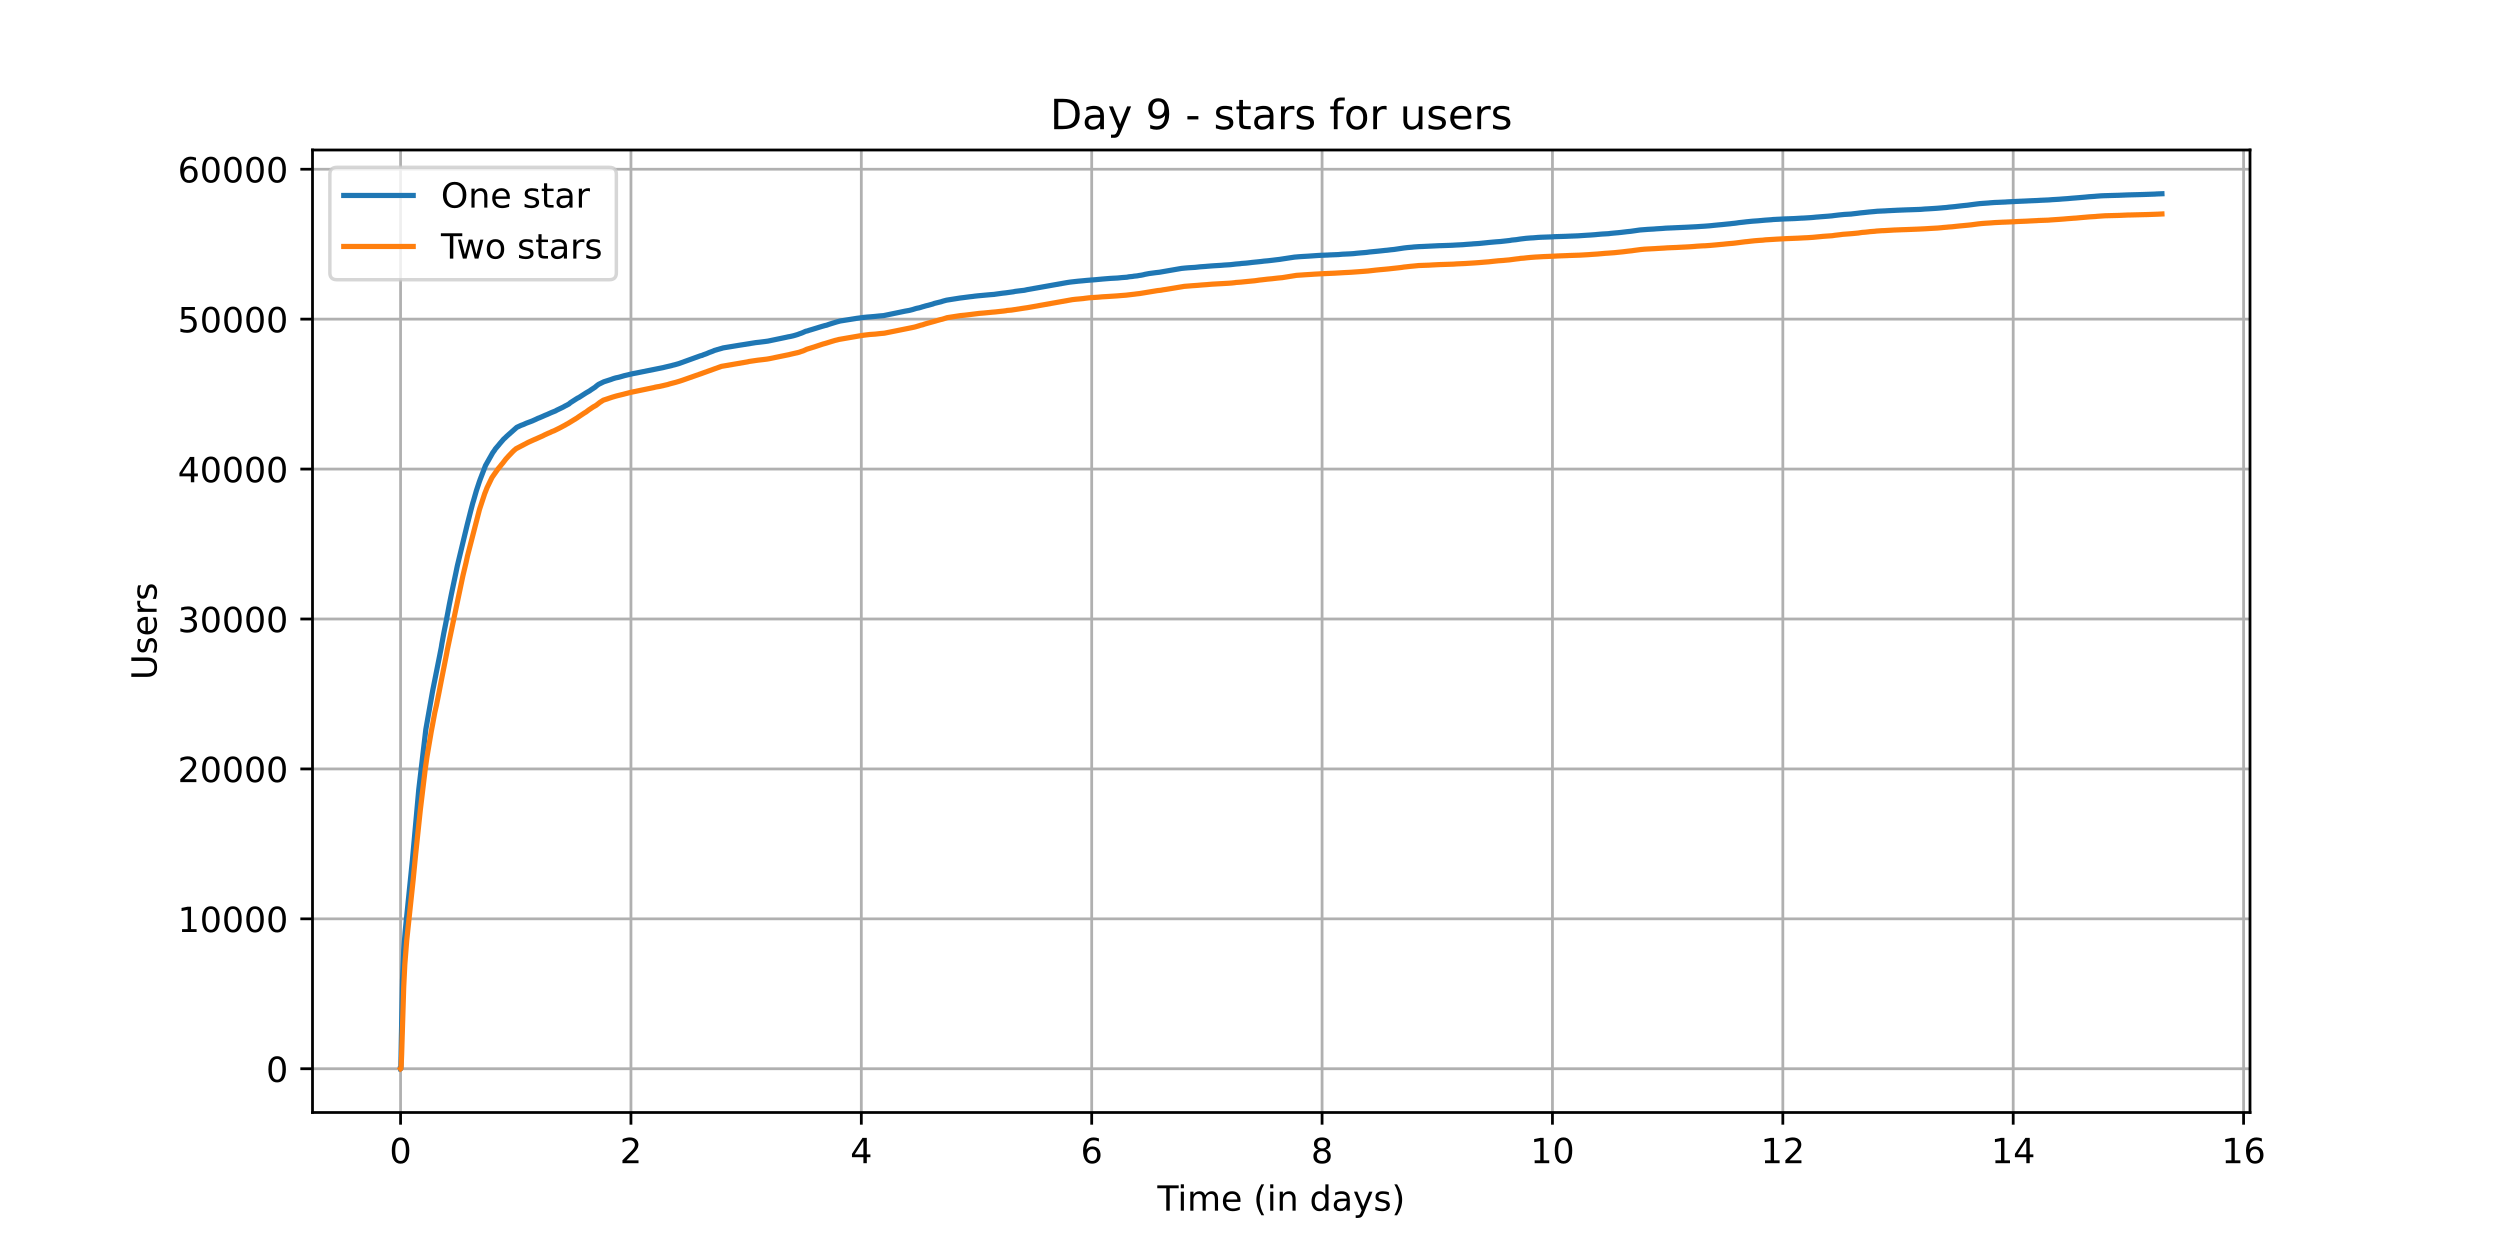 <?xml version="1.0" encoding="utf-8" standalone="no"?>
<!DOCTYPE svg PUBLIC "-//W3C//DTD SVG 1.1//EN"
  "http://www.w3.org/Graphics/SVG/1.1/DTD/svg11.dtd">
<!-- Created with matplotlib (https://matplotlib.org/) -->
<svg height="360pt" version="1.1" viewBox="0 0 720 360" width="720pt" xmlns="http://www.w3.org/2000/svg" xmlns:xlink="http://www.w3.org/1999/xlink">
 <defs>
  <style type="text/css">*{stroke-linecap:butt;stroke-linejoin:round;}</style>
 </defs>
 <g id="figure_1">
  <g id="patch_1">
   <path d="M 0 360 
L 720 360 
L 720 0 
L 0 0 
z
" style="fill:#ffffff;"/>
  </g>
  <g id="axes_1">
   <g id="patch_2">
    <path d="M 90 320.4 
L 648 320.4 
L 648 43.2 
L 90 43.2 
z
" style="fill:#ffffff;"/>
   </g>
   <g id="matplotlib.axis_1">
    <g id="xtick_1">
     <g id="line2d_1">
      <path clip-path="url(#p5c7f13494d)" d="M 115.364 320.4 
L 115.364 43.2 
" style="fill:none;stroke:#b0b0b0;stroke-linecap:square;stroke-width:0.8;"/>
     </g>
     <g id="line2d_2">
      <defs>
       <path d="M 0 0 
L 0 3.5 
" id="me897db4d85" style="stroke:#000000;stroke-width:0.8;"/>
      </defs>
      <g>
       <use style="stroke:#000000;stroke-width:0.8;" x="115.364" xlink:href="#me897db4d85" y="320.4"/>
      </g>
     </g>
     <g id="text_1">
      <!-- 0 -->
      <g transform="translate(112.182 334.998)scale(0.1 -0.1)">
       <defs>
        <path d="M 31.781 66.406 
Q 24.172 66.406 20.328 58.906 
Q 16.5 51.422 16.5 36.375 
Q 16.5 21.391 20.328 13.891 
Q 24.172 6.391 31.781 6.391 
Q 39.453 6.391 43.281 13.891 
Q 47.125 21.391 47.125 36.375 
Q 47.125 51.422 43.281 58.906 
Q 39.453 66.406 31.781 66.406 
z
M 31.781 74.219 
Q 44.047 74.219 50.516 64.516 
Q 56.984 54.828 56.984 36.375 
Q 56.984 17.969 50.516 8.266 
Q 44.047 -1.422 31.781 -1.422 
Q 19.531 -1.422 13.062 8.266 
Q 6.594 17.969 6.594 36.375 
Q 6.594 54.828 13.062 64.516 
Q 19.531 74.219 31.781 74.219 
z
" id="DejaVuSans-48"/>
       </defs>
       <use xlink:href="#DejaVuSans-48"/>
      </g>
     </g>
    </g>
    <g id="xtick_2">
     <g id="line2d_3">
      <path clip-path="url(#p5c7f13494d)" d="M 181.712 320.4 
L 181.712 43.2 
" style="fill:none;stroke:#b0b0b0;stroke-linecap:square;stroke-width:0.8;"/>
     </g>
     <g id="line2d_4">
      <g>
       <use style="stroke:#000000;stroke-width:0.8;" x="181.712" xlink:href="#me897db4d85" y="320.4"/>
      </g>
     </g>
     <g id="text_2">
      <!-- 2 -->
      <g transform="translate(178.531 334.998)scale(0.1 -0.1)">
       <defs>
        <path d="M 19.188 8.297 
L 53.609 8.297 
L 53.609 0 
L 7.328 0 
L 7.328 8.297 
Q 12.938 14.109 22.625 23.891 
Q 32.328 33.688 34.812 36.531 
Q 39.547 41.844 41.422 45.531 
Q 43.312 49.219 43.312 52.781 
Q 43.312 58.594 39.234 62.25 
Q 35.156 65.922 28.609 65.922 
Q 23.969 65.922 18.812 64.312 
Q 13.672 62.703 7.812 59.422 
L 7.812 69.391 
Q 13.766 71.781 18.938 73 
Q 24.125 74.219 28.422 74.219 
Q 39.75 74.219 46.484 68.547 
Q 53.219 62.891 53.219 53.422 
Q 53.219 48.922 51.531 44.891 
Q 49.859 40.875 45.406 35.406 
Q 44.188 33.984 37.641 27.219 
Q 31.109 20.453 19.188 8.297 
z
" id="DejaVuSans-50"/>
       </defs>
       <use xlink:href="#DejaVuSans-50"/>
      </g>
     </g>
    </g>
    <g id="xtick_3">
     <g id="line2d_5">
      <path clip-path="url(#p5c7f13494d)" d="M 248.06 320.4 
L 248.06 43.2 
" style="fill:none;stroke:#b0b0b0;stroke-linecap:square;stroke-width:0.8;"/>
     </g>
     <g id="line2d_6">
      <g>
       <use style="stroke:#000000;stroke-width:0.8;" x="248.06" xlink:href="#me897db4d85" y="320.4"/>
      </g>
     </g>
     <g id="text_3">
      <!-- 4 -->
      <g transform="translate(244.879 334.998)scale(0.1 -0.1)">
       <defs>
        <path d="M 37.797 64.312 
L 12.891 25.391 
L 37.797 25.391 
z
M 35.203 72.906 
L 47.609 72.906 
L 47.609 25.391 
L 58.016 25.391 
L 58.016 17.188 
L 47.609 17.188 
L 47.609 0 
L 37.797 0 
L 37.797 17.188 
L 4.891 17.188 
L 4.891 26.703 
z
" id="DejaVuSans-52"/>
       </defs>
       <use xlink:href="#DejaVuSans-52"/>
      </g>
     </g>
    </g>
    <g id="xtick_4">
     <g id="line2d_7">
      <path clip-path="url(#p5c7f13494d)" d="M 314.409 320.4 
L 314.409 43.2 
" style="fill:none;stroke:#b0b0b0;stroke-linecap:square;stroke-width:0.8;"/>
     </g>
     <g id="line2d_8">
      <g>
       <use style="stroke:#000000;stroke-width:0.8;" x="314.409" xlink:href="#me897db4d85" y="320.4"/>
      </g>
     </g>
     <g id="text_4">
      <!-- 6 -->
      <g transform="translate(311.227 334.998)scale(0.1 -0.1)">
       <defs>
        <path d="M 33.016 40.375 
Q 26.375 40.375 22.484 35.828 
Q 18.609 31.297 18.609 23.391 
Q 18.609 15.531 22.484 10.953 
Q 26.375 6.391 33.016 6.391 
Q 39.656 6.391 43.531 10.953 
Q 47.406 15.531 47.406 23.391 
Q 47.406 31.297 43.531 35.828 
Q 39.656 40.375 33.016 40.375 
z
M 52.594 71.297 
L 52.594 62.312 
Q 48.875 64.062 45.094 64.984 
Q 41.312 65.922 37.594 65.922 
Q 27.828 65.922 22.672 59.328 
Q 17.531 52.734 16.797 39.406 
Q 19.672 43.656 24.016 45.922 
Q 28.375 48.188 33.594 48.188 
Q 44.578 48.188 50.953 41.516 
Q 57.328 34.859 57.328 23.391 
Q 57.328 12.156 50.688 5.359 
Q 44.047 -1.422 33.016 -1.422 
Q 20.359 -1.422 13.672 8.266 
Q 6.984 17.969 6.984 36.375 
Q 6.984 53.656 15.188 63.938 
Q 23.391 74.219 37.203 74.219 
Q 40.922 74.219 44.703 73.484 
Q 48.484 72.75 52.594 71.297 
z
" id="DejaVuSans-54"/>
       </defs>
       <use xlink:href="#DejaVuSans-54"/>
      </g>
     </g>
    </g>
    <g id="xtick_5">
     <g id="line2d_9">
      <path clip-path="url(#p5c7f13494d)" d="M 380.757 320.4 
L 380.757 43.2 
" style="fill:none;stroke:#b0b0b0;stroke-linecap:square;stroke-width:0.8;"/>
     </g>
     <g id="line2d_10">
      <g>
       <use style="stroke:#000000;stroke-width:0.8;" x="380.757" xlink:href="#me897db4d85" y="320.4"/>
      </g>
     </g>
     <g id="text_5">
      <!-- 8 -->
      <g transform="translate(377.576 334.998)scale(0.1 -0.1)">
       <defs>
        <path d="M 31.781 34.625 
Q 24.75 34.625 20.719 30.859 
Q 16.703 27.094 16.703 20.516 
Q 16.703 13.922 20.719 10.156 
Q 24.75 6.391 31.781 6.391 
Q 38.812 6.391 42.859 10.172 
Q 46.922 13.969 46.922 20.516 
Q 46.922 27.094 42.891 30.859 
Q 38.875 34.625 31.781 34.625 
z
M 21.922 38.812 
Q 15.578 40.375 12.031 44.719 
Q 8.5 49.078 8.5 55.328 
Q 8.5 64.062 14.719 69.141 
Q 20.953 74.219 31.781 74.219 
Q 42.672 74.219 48.875 69.141 
Q 55.078 64.062 55.078 55.328 
Q 55.078 49.078 51.531 44.719 
Q 48 40.375 41.703 38.812 
Q 48.828 37.156 52.797 32.312 
Q 56.781 27.484 56.781 20.516 
Q 56.781 9.906 50.312 4.234 
Q 43.844 -1.422 31.781 -1.422 
Q 19.734 -1.422 13.25 4.234 
Q 6.781 9.906 6.781 20.516 
Q 6.781 27.484 10.781 32.312 
Q 14.797 37.156 21.922 38.812 
z
M 18.312 54.391 
Q 18.312 48.734 21.844 45.562 
Q 25.391 42.391 31.781 42.391 
Q 38.141 42.391 41.719 45.562 
Q 45.312 48.734 45.312 54.391 
Q 45.312 60.062 41.719 63.234 
Q 38.141 66.406 31.781 66.406 
Q 25.391 66.406 21.844 63.234 
Q 18.312 60.062 18.312 54.391 
z
" id="DejaVuSans-56"/>
       </defs>
       <use xlink:href="#DejaVuSans-56"/>
      </g>
     </g>
    </g>
    <g id="xtick_6">
     <g id="line2d_11">
      <path clip-path="url(#p5c7f13494d)" d="M 447.105 320.4 
L 447.105 43.2 
" style="fill:none;stroke:#b0b0b0;stroke-linecap:square;stroke-width:0.8;"/>
     </g>
     <g id="line2d_12">
      <g>
       <use style="stroke:#000000;stroke-width:0.8;" x="447.105" xlink:href="#me897db4d85" y="320.4"/>
      </g>
     </g>
     <g id="text_6">
      <!-- 10 -->
      <g transform="translate(440.743 334.998)scale(0.1 -0.1)">
       <defs>
        <path d="M 12.406 8.297 
L 28.516 8.297 
L 28.516 63.922 
L 10.984 60.406 
L 10.984 69.391 
L 28.422 72.906 
L 38.281 72.906 
L 38.281 8.297 
L 54.391 8.297 
L 54.391 0 
L 12.406 0 
z
" id="DejaVuSans-49"/>
       </defs>
       <use xlink:href="#DejaVuSans-49"/>
       <use x="63.623" xlink:href="#DejaVuSans-48"/>
      </g>
     </g>
    </g>
    <g id="xtick_7">
     <g id="line2d_13">
      <path clip-path="url(#p5c7f13494d)" d="M 513.454 320.4 
L 513.454 43.2 
" style="fill:none;stroke:#b0b0b0;stroke-linecap:square;stroke-width:0.8;"/>
     </g>
     <g id="line2d_14">
      <g>
       <use style="stroke:#000000;stroke-width:0.8;" x="513.454" xlink:href="#me897db4d85" y="320.4"/>
      </g>
     </g>
     <g id="text_7">
      <!-- 12 -->
      <g transform="translate(507.091 334.998)scale(0.1 -0.1)">
       <use xlink:href="#DejaVuSans-49"/>
       <use x="63.623" xlink:href="#DejaVuSans-50"/>
      </g>
     </g>
    </g>
    <g id="xtick_8">
     <g id="line2d_15">
      <path clip-path="url(#p5c7f13494d)" d="M 579.802 320.4 
L 579.802 43.2 
" style="fill:none;stroke:#b0b0b0;stroke-linecap:square;stroke-width:0.8;"/>
     </g>
     <g id="line2d_16">
      <g>
       <use style="stroke:#000000;stroke-width:0.8;" x="579.802" xlink:href="#me897db4d85" y="320.4"/>
      </g>
     </g>
     <g id="text_8">
      <!-- 14 -->
      <g transform="translate(573.44 334.998)scale(0.1 -0.1)">
       <use xlink:href="#DejaVuSans-49"/>
       <use x="63.623" xlink:href="#DejaVuSans-52"/>
      </g>
     </g>
    </g>
    <g id="xtick_9">
     <g id="line2d_17">
      <path clip-path="url(#p5c7f13494d)" d="M 646.15 320.4 
L 646.15 43.2 
" style="fill:none;stroke:#b0b0b0;stroke-linecap:square;stroke-width:0.8;"/>
     </g>
     <g id="line2d_18">
      <g>
       <use style="stroke:#000000;stroke-width:0.8;" x="646.15" xlink:href="#me897db4d85" y="320.4"/>
      </g>
     </g>
     <g id="text_9">
      <!-- 16 -->
      <g transform="translate(639.788 334.998)scale(0.1 -0.1)">
       <use xlink:href="#DejaVuSans-49"/>
       <use x="63.623" xlink:href="#DejaVuSans-54"/>
      </g>
     </g>
    </g>
    <g id="text_10">
     <!-- Time (in days) -->
     <g transform="translate(333.327 348.677)scale(0.1 -0.1)">
      <defs>
       <path d="M -0.297 72.906 
L 61.375 72.906 
L 61.375 64.594 
L 35.5 64.594 
L 35.5 0 
L 25.594 0 
L 25.594 64.594 
L -0.297 64.594 
z
" id="DejaVuSans-84"/>
       <path d="M 9.422 54.688 
L 18.406 54.688 
L 18.406 0 
L 9.422 0 
z
M 9.422 75.984 
L 18.406 75.984 
L 18.406 64.594 
L 9.422 64.594 
z
" id="DejaVuSans-105"/>
       <path d="M 52 44.188 
Q 55.375 50.25 60.062 53.125 
Q 64.75 56 71.094 56 
Q 79.641 56 84.281 50.016 
Q 88.922 44.047 88.922 33.016 
L 88.922 0 
L 79.891 0 
L 79.891 32.719 
Q 79.891 40.578 77.094 44.375 
Q 74.312 48.188 68.609 48.188 
Q 61.625 48.188 57.562 43.547 
Q 53.516 38.922 53.516 30.906 
L 53.516 0 
L 44.484 0 
L 44.484 32.719 
Q 44.484 40.625 41.703 44.406 
Q 38.922 48.188 33.109 48.188 
Q 26.219 48.188 22.156 43.531 
Q 18.109 38.875 18.109 30.906 
L 18.109 0 
L 9.078 0 
L 9.078 54.688 
L 18.109 54.688 
L 18.109 46.188 
Q 21.188 51.219 25.484 53.609 
Q 29.781 56 35.688 56 
Q 41.656 56 45.828 52.969 
Q 50 49.953 52 44.188 
z
" id="DejaVuSans-109"/>
       <path d="M 56.203 29.594 
L 56.203 25.203 
L 14.891 25.203 
Q 15.484 15.922 20.484 11.062 
Q 25.484 6.203 34.422 6.203 
Q 39.594 6.203 44.453 7.469 
Q 49.312 8.734 54.109 11.281 
L 54.109 2.781 
Q 49.266 0.734 44.188 -0.344 
Q 39.109 -1.422 33.891 -1.422 
Q 20.797 -1.422 13.156 6.188 
Q 5.516 13.812 5.516 26.812 
Q 5.516 40.234 12.766 48.109 
Q 20.016 56 32.328 56 
Q 43.359 56 49.781 48.891 
Q 56.203 41.797 56.203 29.594 
z
M 47.219 32.234 
Q 47.125 39.594 43.094 43.984 
Q 39.062 48.391 32.422 48.391 
Q 24.906 48.391 20.391 44.141 
Q 15.875 39.891 15.188 32.172 
z
" id="DejaVuSans-101"/>
       <path id="DejaVuSans-32"/>
       <path d="M 31 75.875 
Q 24.469 64.656 21.281 53.656 
Q 18.109 42.672 18.109 31.391 
Q 18.109 20.125 21.312 9.062 
Q 24.516 -2 31 -13.188 
L 23.188 -13.188 
Q 15.875 -1.703 12.234 9.375 
Q 8.594 20.453 8.594 31.391 
Q 8.594 42.281 12.203 53.312 
Q 15.828 64.359 23.188 75.875 
z
" id="DejaVuSans-40"/>
       <path d="M 54.891 33.016 
L 54.891 0 
L 45.906 0 
L 45.906 32.719 
Q 45.906 40.484 42.875 44.328 
Q 39.844 48.188 33.797 48.188 
Q 26.516 48.188 22.312 43.547 
Q 18.109 38.922 18.109 30.906 
L 18.109 0 
L 9.078 0 
L 9.078 54.688 
L 18.109 54.688 
L 18.109 46.188 
Q 21.344 51.125 25.703 53.562 
Q 30.078 56 35.797 56 
Q 45.219 56 50.047 50.172 
Q 54.891 44.344 54.891 33.016 
z
" id="DejaVuSans-110"/>
       <path d="M 45.406 46.391 
L 45.406 75.984 
L 54.391 75.984 
L 54.391 0 
L 45.406 0 
L 45.406 8.203 
Q 42.578 3.328 38.25 0.953 
Q 33.938 -1.422 27.875 -1.422 
Q 17.969 -1.422 11.734 6.484 
Q 5.516 14.406 5.516 27.297 
Q 5.516 40.188 11.734 48.094 
Q 17.969 56 27.875 56 
Q 33.938 56 38.25 53.625 
Q 42.578 51.266 45.406 46.391 
z
M 14.797 27.297 
Q 14.797 17.391 18.875 11.75 
Q 22.953 6.109 30.078 6.109 
Q 37.203 6.109 41.297 11.75 
Q 45.406 17.391 45.406 27.297 
Q 45.406 37.203 41.297 42.844 
Q 37.203 48.484 30.078 48.484 
Q 22.953 48.484 18.875 42.844 
Q 14.797 37.203 14.797 27.297 
z
" id="DejaVuSans-100"/>
       <path d="M 34.281 27.484 
Q 23.391 27.484 19.188 25 
Q 14.984 22.516 14.984 16.5 
Q 14.984 11.719 18.141 8.906 
Q 21.297 6.109 26.703 6.109 
Q 34.188 6.109 38.703 11.406 
Q 43.219 16.703 43.219 25.484 
L 43.219 27.484 
z
M 52.203 31.203 
L 52.203 0 
L 43.219 0 
L 43.219 8.297 
Q 40.141 3.328 35.547 0.953 
Q 30.953 -1.422 24.312 -1.422 
Q 15.922 -1.422 10.953 3.297 
Q 6 8.016 6 15.922 
Q 6 25.141 12.172 29.828 
Q 18.359 34.516 30.609 34.516 
L 43.219 34.516 
L 43.219 35.406 
Q 43.219 41.609 39.141 45 
Q 35.062 48.391 27.688 48.391 
Q 23 48.391 18.547 47.266 
Q 14.109 46.141 10.016 43.891 
L 10.016 52.203 
Q 14.938 54.109 19.578 55.047 
Q 24.219 56 28.609 56 
Q 40.484 56 46.344 49.844 
Q 52.203 43.703 52.203 31.203 
z
" id="DejaVuSans-97"/>
       <path d="M 32.172 -5.078 
Q 28.375 -14.844 24.75 -17.812 
Q 21.141 -20.797 15.094 -20.797 
L 7.906 -20.797 
L 7.906 -13.281 
L 13.188 -13.281 
Q 16.891 -13.281 18.938 -11.516 
Q 21 -9.766 23.484 -3.219 
L 25.094 0.875 
L 2.984 54.688 
L 12.5 54.688 
L 29.594 11.922 
L 46.688 54.688 
L 56.203 54.688 
z
" id="DejaVuSans-121"/>
       <path d="M 44.281 53.078 
L 44.281 44.578 
Q 40.484 46.531 36.375 47.5 
Q 32.281 48.484 27.875 48.484 
Q 21.188 48.484 17.844 46.438 
Q 14.5 44.391 14.5 40.281 
Q 14.5 37.156 16.891 35.375 
Q 19.281 33.594 26.516 31.984 
L 29.594 31.297 
Q 39.156 29.25 43.188 25.516 
Q 47.219 21.781 47.219 15.094 
Q 47.219 7.469 41.188 3.016 
Q 35.156 -1.422 24.609 -1.422 
Q 20.219 -1.422 15.453 -0.562 
Q 10.688 0.297 5.422 2 
L 5.422 11.281 
Q 10.406 8.688 15.234 7.391 
Q 20.062 6.109 24.812 6.109 
Q 31.156 6.109 34.562 8.281 
Q 37.984 10.453 37.984 14.406 
Q 37.984 18.062 35.516 20.016 
Q 33.062 21.969 24.703 23.781 
L 21.578 24.516 
Q 13.234 26.266 9.516 29.906 
Q 5.812 33.547 5.812 39.891 
Q 5.812 47.609 11.281 51.797 
Q 16.75 56 26.812 56 
Q 31.781 56 36.172 55.266 
Q 40.578 54.547 44.281 53.078 
z
" id="DejaVuSans-115"/>
       <path d="M 8.016 75.875 
L 15.828 75.875 
Q 23.141 64.359 26.781 53.312 
Q 30.422 42.281 30.422 31.391 
Q 30.422 20.453 26.781 9.375 
Q 23.141 -1.703 15.828 -13.188 
L 8.016 -13.188 
Q 14.5 -2 17.703 9.062 
Q 20.906 20.125 20.906 31.391 
Q 20.906 42.672 17.703 53.656 
Q 14.5 64.656 8.016 75.875 
z
" id="DejaVuSans-41"/>
      </defs>
      <use xlink:href="#DejaVuSans-84"/>
      <use x="57.959" xlink:href="#DejaVuSans-105"/>
      <use x="85.742" xlink:href="#DejaVuSans-109"/>
      <use x="183.154" xlink:href="#DejaVuSans-101"/>
      <use x="244.678" xlink:href="#DejaVuSans-32"/>
      <use x="276.465" xlink:href="#DejaVuSans-40"/>
      <use x="315.479" xlink:href="#DejaVuSans-105"/>
      <use x="343.262" xlink:href="#DejaVuSans-110"/>
      <use x="406.641" xlink:href="#DejaVuSans-32"/>
      <use x="438.428" xlink:href="#DejaVuSans-100"/>
      <use x="501.904" xlink:href="#DejaVuSans-97"/>
      <use x="563.184" xlink:href="#DejaVuSans-121"/>
      <use x="622.363" xlink:href="#DejaVuSans-115"/>
      <use x="674.463" xlink:href="#DejaVuSans-41"/>
     </g>
    </g>
   </g>
   <g id="matplotlib.axis_2">
    <g id="ytick_1">
     <g id="line2d_19">
      <path clip-path="url(#p5c7f13494d)" d="M 90 307.8 
L 648 307.8 
" style="fill:none;stroke:#b0b0b0;stroke-linecap:square;stroke-width:0.8;"/>
     </g>
     <g id="line2d_20">
      <defs>
       <path d="M 0 0 
L -3.5 0 
" id="m72a4dba361" style="stroke:#000000;stroke-width:0.8;"/>
      </defs>
      <g>
       <use style="stroke:#000000;stroke-width:0.8;" x="90" xlink:href="#m72a4dba361" y="307.8"/>
      </g>
     </g>
     <g id="text_11">
      <!-- 0 -->
      <g transform="translate(76.638 311.599)scale(0.1 -0.1)">
       <use xlink:href="#DejaVuSans-48"/>
      </g>
     </g>
    </g>
    <g id="ytick_2">
     <g id="line2d_21">
      <path clip-path="url(#p5c7f13494d)" d="M 90 264.623 
L 648 264.623 
" style="fill:none;stroke:#b0b0b0;stroke-linecap:square;stroke-width:0.8;"/>
     </g>
     <g id="line2d_22">
      <g>
       <use style="stroke:#000000;stroke-width:0.8;" x="90" xlink:href="#m72a4dba361" y="264.623"/>
      </g>
     </g>
     <g id="text_12">
      <!-- 10000 -->
      <g transform="translate(51.188 268.423)scale(0.1 -0.1)">
       <use xlink:href="#DejaVuSans-49"/>
       <use x="63.623" xlink:href="#DejaVuSans-48"/>
       <use x="127.246" xlink:href="#DejaVuSans-48"/>
       <use x="190.869" xlink:href="#DejaVuSans-48"/>
       <use x="254.492" xlink:href="#DejaVuSans-48"/>
      </g>
     </g>
    </g>
    <g id="ytick_3">
     <g id="line2d_23">
      <path clip-path="url(#p5c7f13494d)" d="M 90 221.447 
L 648 221.447 
" style="fill:none;stroke:#b0b0b0;stroke-linecap:square;stroke-width:0.8;"/>
     </g>
     <g id="line2d_24">
      <g>
       <use style="stroke:#000000;stroke-width:0.8;" x="90" xlink:href="#m72a4dba361" y="221.447"/>
      </g>
     </g>
     <g id="text_13">
      <!-- 20000 -->
      <g transform="translate(51.188 225.246)scale(0.1 -0.1)">
       <use xlink:href="#DejaVuSans-50"/>
       <use x="63.623" xlink:href="#DejaVuSans-48"/>
       <use x="127.246" xlink:href="#DejaVuSans-48"/>
       <use x="190.869" xlink:href="#DejaVuSans-48"/>
       <use x="254.492" xlink:href="#DejaVuSans-48"/>
      </g>
     </g>
    </g>
    <g id="ytick_4">
     <g id="line2d_25">
      <path clip-path="url(#p5c7f13494d)" d="M 90 178.27 
L 648 178.27 
" style="fill:none;stroke:#b0b0b0;stroke-linecap:square;stroke-width:0.8;"/>
     </g>
     <g id="line2d_26">
      <g>
       <use style="stroke:#000000;stroke-width:0.8;" x="90" xlink:href="#m72a4dba361" y="178.27"/>
      </g>
     </g>
     <g id="text_14">
      <!-- 30000 -->
      <g transform="translate(51.188 182.07)scale(0.1 -0.1)">
       <defs>
        <path d="M 40.578 39.312 
Q 47.656 37.797 51.625 33 
Q 55.609 28.219 55.609 21.188 
Q 55.609 10.406 48.188 4.484 
Q 40.766 -1.422 27.094 -1.422 
Q 22.516 -1.422 17.656 -0.516 
Q 12.797 0.391 7.625 2.203 
L 7.625 11.719 
Q 11.719 9.328 16.594 8.109 
Q 21.484 6.891 26.812 6.891 
Q 36.078 6.891 40.938 10.547 
Q 45.797 14.203 45.797 21.188 
Q 45.797 27.641 41.281 31.266 
Q 36.766 34.906 28.719 34.906 
L 20.219 34.906 
L 20.219 43.016 
L 29.109 43.016 
Q 36.375 43.016 40.234 45.922 
Q 44.094 48.828 44.094 54.297 
Q 44.094 59.906 40.109 62.906 
Q 36.141 65.922 28.719 65.922 
Q 24.656 65.922 20.016 65.031 
Q 15.375 64.156 9.812 62.312 
L 9.812 71.094 
Q 15.438 72.656 20.344 73.438 
Q 25.25 74.219 29.594 74.219 
Q 40.828 74.219 47.359 69.109 
Q 53.906 64.016 53.906 55.328 
Q 53.906 49.266 50.438 45.094 
Q 46.969 40.922 40.578 39.312 
z
" id="DejaVuSans-51"/>
       </defs>
       <use xlink:href="#DejaVuSans-51"/>
       <use x="63.623" xlink:href="#DejaVuSans-48"/>
       <use x="127.246" xlink:href="#DejaVuSans-48"/>
       <use x="190.869" xlink:href="#DejaVuSans-48"/>
       <use x="254.492" xlink:href="#DejaVuSans-48"/>
      </g>
     </g>
    </g>
    <g id="ytick_5">
     <g id="line2d_27">
      <path clip-path="url(#p5c7f13494d)" d="M 90 135.094 
L 648 135.094 
" style="fill:none;stroke:#b0b0b0;stroke-linecap:square;stroke-width:0.8;"/>
     </g>
     <g id="line2d_28">
      <g>
       <use style="stroke:#000000;stroke-width:0.8;" x="90" xlink:href="#m72a4dba361" y="135.094"/>
      </g>
     </g>
     <g id="text_15">
      <!-- 40000 -->
      <g transform="translate(51.188 138.893)scale(0.1 -0.1)">
       <use xlink:href="#DejaVuSans-52"/>
       <use x="63.623" xlink:href="#DejaVuSans-48"/>
       <use x="127.246" xlink:href="#DejaVuSans-48"/>
       <use x="190.869" xlink:href="#DejaVuSans-48"/>
       <use x="254.492" xlink:href="#DejaVuSans-48"/>
      </g>
     </g>
    </g>
    <g id="ytick_6">
     <g id="line2d_29">
      <path clip-path="url(#p5c7f13494d)" d="M 90 91.917 
L 648 91.917 
" style="fill:none;stroke:#b0b0b0;stroke-linecap:square;stroke-width:0.8;"/>
     </g>
     <g id="line2d_30">
      <g>
       <use style="stroke:#000000;stroke-width:0.8;" x="90" xlink:href="#m72a4dba361" y="91.917"/>
      </g>
     </g>
     <g id="text_16">
      <!-- 50000 -->
      <g transform="translate(51.188 95.716)scale(0.1 -0.1)">
       <defs>
        <path d="M 10.797 72.906 
L 49.516 72.906 
L 49.516 64.594 
L 19.828 64.594 
L 19.828 46.734 
Q 21.969 47.469 24.109 47.828 
Q 26.266 48.188 28.422 48.188 
Q 40.625 48.188 47.75 41.5 
Q 54.891 34.812 54.891 23.391 
Q 54.891 11.625 47.562 5.094 
Q 40.234 -1.422 26.906 -1.422 
Q 22.312 -1.422 17.547 -0.641 
Q 12.797 0.141 7.719 1.703 
L 7.719 11.625 
Q 12.109 9.234 16.797 8.062 
Q 21.484 6.891 26.703 6.891 
Q 35.156 6.891 40.078 11.328 
Q 45.016 15.766 45.016 23.391 
Q 45.016 31 40.078 35.438 
Q 35.156 39.891 26.703 39.891 
Q 22.75 39.891 18.812 39.016 
Q 14.891 38.141 10.797 36.281 
z
" id="DejaVuSans-53"/>
       </defs>
       <use xlink:href="#DejaVuSans-53"/>
       <use x="63.623" xlink:href="#DejaVuSans-48"/>
       <use x="127.246" xlink:href="#DejaVuSans-48"/>
       <use x="190.869" xlink:href="#DejaVuSans-48"/>
       <use x="254.492" xlink:href="#DejaVuSans-48"/>
      </g>
     </g>
    </g>
    <g id="ytick_7">
     <g id="line2d_31">
      <path clip-path="url(#p5c7f13494d)" d="M 90 48.741 
L 648 48.741 
" style="fill:none;stroke:#b0b0b0;stroke-linecap:square;stroke-width:0.8;"/>
     </g>
     <g id="line2d_32">
      <g>
       <use style="stroke:#000000;stroke-width:0.8;" x="90" xlink:href="#m72a4dba361" y="48.741"/>
      </g>
     </g>
     <g id="text_17">
      <!-- 60000 -->
      <g transform="translate(51.188 52.54)scale(0.1 -0.1)">
       <use xlink:href="#DejaVuSans-54"/>
       <use x="63.623" xlink:href="#DejaVuSans-48"/>
       <use x="127.246" xlink:href="#DejaVuSans-48"/>
       <use x="190.869" xlink:href="#DejaVuSans-48"/>
       <use x="254.492" xlink:href="#DejaVuSans-48"/>
      </g>
     </g>
    </g>
    <g id="text_18">
     <!-- Users -->
     <g transform="translate(45.108 195.801)rotate(-90)scale(0.1 -0.1)">
      <defs>
       <path d="M 8.688 72.906 
L 18.609 72.906 
L 18.609 28.609 
Q 18.609 16.891 22.844 11.734 
Q 27.094 6.594 36.625 6.594 
Q 46.094 6.594 50.344 11.734 
Q 54.594 16.891 54.594 28.609 
L 54.594 72.906 
L 64.5 72.906 
L 64.5 27.391 
Q 64.5 13.141 57.438 5.859 
Q 50.391 -1.422 36.625 -1.422 
Q 22.797 -1.422 15.734 5.859 
Q 8.688 13.141 8.688 27.391 
z
" id="DejaVuSans-85"/>
       <path d="M 41.109 46.297 
Q 39.594 47.172 37.812 47.578 
Q 36.031 48 33.891 48 
Q 26.266 48 22.188 43.047 
Q 18.109 38.094 18.109 28.812 
L 18.109 0 
L 9.078 0 
L 9.078 54.688 
L 18.109 54.688 
L 18.109 46.188 
Q 20.953 51.172 25.484 53.578 
Q 30.031 56 36.531 56 
Q 37.453 56 38.578 55.875 
Q 39.703 55.766 41.062 55.516 
z
" id="DejaVuSans-114"/>
      </defs>
      <use xlink:href="#DejaVuSans-85"/>
      <use x="73.193" xlink:href="#DejaVuSans-115"/>
      <use x="125.293" xlink:href="#DejaVuSans-101"/>
      <use x="186.816" xlink:href="#DejaVuSans-114"/>
      <use x="227.93" xlink:href="#DejaVuSans-115"/>
     </g>
    </g>
   </g>
   <g id="line2d_33">
    <path clip-path="url(#p5c7f13494d)" d="M 115.364 307.8 
L 115.398 307.796 
L 115.444 307.234 
L 115.581 299.514 
L 115.923 282.201 
L 116.288 273.557 
L 116.699 268.155 
L 118.777 247.672 
L 120.603 227.388 
L 122.635 210.1 
L 124.599 198.973 
L 126.631 188.792 
L 127.11 186.34 
L 127.224 185.576 
L 127.819 182.329 
L 128.345 179.695 
L 129.008 176.245 
L 129.373 174.268 
L 130.058 170.853 
L 131.291 164.994 
L 131.725 162.904 
L 133.665 154.821 
L 134.533 151.216 
L 135.584 147.067 
L 136.178 144.813 
L 136.338 144.316 
L 137.206 141.294 
L 138.051 138.738 
L 138.324 137.978 
L 139.832 134.058 
L 141.91 130.388 
L 142.436 129.658 
L 142.664 129.287 
L 143.326 128.514 
L 143.646 128.142 
L 143.897 127.819 
L 145.085 126.437 
L 145.336 126.23 
L 145.998 125.586 
L 148.829 123.078 
L 150.04 122.512 
L 150.657 122.288 
L 151.618 121.86 
L 152.19 121.649 
L 152.784 121.428 
L 153.31 121.225 
L 153.768 121.018 
L 154.182 120.837 
L 154.938 120.474 
L 155.489 120.271 
L 155.741 120.15 
L 155.992 120.051 
L 157.019 119.593 
L 157.544 119.386 
L 158.641 118.89 
L 159.097 118.7 
L 159.463 118.557 
L 159.965 118.354 
L 160.376 118.117 
L 160.604 118.009 
L 162.023 117.331 
L 162.343 117.163 
L 162.754 116.921 
L 163.143 116.735 
L 163.85 116.346 
L 164.261 115.988 
L 165.814 114.991 
L 166.317 114.671 
L 166.797 114.438 
L 167.025 114.287 
L 168.784 113.156 
L 169.538 112.724 
L 169.812 112.569 
L 170.132 112.327 
L 171.412 111.489 
L 171.755 111.174 
L 172.075 110.932 
L 172.394 110.695 
L 173.903 109.956 
L 175.959 109.291 
L 176.53 109.076 
L 177.01 108.924 
L 177.376 108.821 
L 178.038 108.687 
L 178.472 108.579 
L 179.865 108.173 
L 182.308 107.599 
L 182.605 107.547 
L 183.199 107.439 
L 191.053 105.855 
L 191.464 105.747 
L 193.525 105.263 
L 193.753 105.185 
L 194.232 105.077 
L 195.397 104.749 
L 195.716 104.641 
L 201.721 102.465 
L 202.177 102.362 
L 202.497 102.21 
L 202.794 102.103 
L 203.433 101.878 
L 204.347 101.481 
L 204.667 101.373 
L 204.918 101.282 
L 205.397 101.097 
L 205.717 100.945 
L 206.014 100.855 
L 206.38 100.751 
L 206.631 100.665 
L 207.727 100.358 
L 207.91 100.306 
L 208.252 100.198 
L 213.208 99.382 
L 213.916 99.274 
L 217.66 98.67 
L 218.664 98.562 
L 220.354 98.351 
L 221.153 98.243 
L 226.269 97.172 
L 227 97.008 
L 227.616 96.904 
L 228.347 96.736 
L 228.758 96.628 
L 229.626 96.369 
L 229.831 96.3 
L 230.311 96.11 
L 230.539 96.041 
L 231.11 95.825 
L 232.046 95.406 
L 232.548 95.298 
L 233.119 95.099 
L 233.507 94.991 
L 235.173 94.482 
L 235.973 94.231 
L 236.201 94.167 
L 236.703 94.011 
L 237.091 93.903 
L 237.548 93.769 
L 238.05 93.662 
L 238.666 93.437 
L 239.488 93.174 
L 239.991 93.018 
L 240.949 92.725 
L 241.976 92.448 
L 245.995 91.805 
L 246.657 91.697 
L 248.691 91.421 
L 249.787 91.313 
L 250.768 91.239 
L 252.001 91.131 
L 253.325 90.993 
L 254.512 90.89 
L 255.197 90.747 
L 260.723 89.599 
L 261.293 89.499 
L 261.887 89.396 
L 262.87 89.145 
L 263.691 88.882 
L 263.92 88.817 
L 264.399 88.718 
L 264.627 88.675 
L 265.016 88.571 
L 265.312 88.48 
L 265.632 88.372 
L 266.043 88.264 
L 266.385 88.157 
L 266.796 88.044 
L 267.253 87.941 
L 268.326 87.643 
L 268.691 87.543 
L 269.079 87.384 
L 271.043 86.904 
L 271.591 86.719 
L 272.595 86.451 
L 276.523 85.825 
L 277.413 85.717 
L 279.262 85.475 
L 280.221 85.367 
L 280.7 85.298 
L 281.682 85.19 
L 282.823 85.087 
L 283.965 84.979 
L 285.107 84.875 
L 286.362 84.78 
L 286.591 84.737 
L 288.714 84.443 
L 289.696 84.335 
L 291.888 84.029 
L 292.367 83.921 
L 294.105 83.705 
L 295.019 83.601 
L 295.795 83.424 
L 307.098 81.417 
L 307.761 81.309 
L 308.241 81.24 
L 309.177 81.132 
L 310.547 80.981 
L 311.757 80.873 
L 312.945 80.756 
L 314.246 80.648 
L 315.16 80.583 
L 316.324 80.475 
L 317.513 80.363 
L 318.815 80.255 
L 319.822 80.177 
L 321.855 80.07 
L 323.11 79.944 
L 324.526 79.841 
L 325.165 79.715 
L 326.215 79.612 
L 326.535 79.547 
L 327.585 79.439 
L 327.928 79.361 
L 328.681 79.254 
L 329.321 79.124 
L 329.709 79.016 
L 330.325 78.899 
L 330.873 78.792 
L 332.928 78.515 
L 333.91 78.407 
L 340.26 77.306 
L 341.31 77.198 
L 342.361 77.112 
L 344.188 77.004 
L 345.649 76.84 
L 347.179 76.732 
L 347.566 76.697 
L 348.868 76.59 
L 349.758 76.529 
L 351.608 76.421 
L 352.635 76.335 
L 354.37 76.227 
L 355.945 76.041 
L 357.201 75.938 
L 357.452 75.886 
L 358.845 75.782 
L 359.256 75.739 
L 360.17 75.635 
L 360.467 75.592 
L 361.517 75.484 
L 361.928 75.445 
L 363.207 75.311 
L 364.029 75.204 
L 365.102 75.109 
L 366.061 75.001 
L 367.729 74.798 
L 368.62 74.694 
L 368.94 74.638 
L 369.648 74.53 
L 372.777 74.055 
L 374.033 73.947 
L 374.946 73.882 
L 376.773 73.774 
L 377.687 73.71 
L 379.216 73.602 
L 380.107 73.546 
L 382.527 73.446 
L 382.778 73.425 
L 385.451 73.317 
L 386.594 73.213 
L 388.899 73.105 
L 389.836 73.04 
L 390.818 72.932 
L 391.936 72.829 
L 393.237 72.725 
L 393.671 72.678 
L 394.448 72.57 
L 395.589 72.462 
L 396.708 72.354 
L 398.032 72.216 
L 398.991 72.108 
L 399.356 72.082 
L 400.201 71.983 
L 400.43 71.948 
L 401.526 71.84 
L 404.313 71.421 
L 405.159 71.322 
L 405.433 71.292 
L 406.735 71.184 
L 407.169 71.132 
L 408.744 71.024 
L 409.429 71.002 
L 411.621 70.895 
L 412.374 70.86 
L 414.543 70.752 
L 415.159 70.743 
L 418.241 70.635 
L 419.131 70.579 
L 421.254 70.471 
L 422.327 70.381 
L 423.88 70.273 
L 424.291 70.23 
L 425.981 70.122 
L 427.214 69.996 
L 428.218 69.893 
L 428.652 69.845 
L 429.839 69.737 
L 430.912 69.642 
L 432.236 69.547 
L 432.442 69.522 
L 433.425 69.414 
L 434.863 69.249 
L 435.434 69.142 
L 436.645 69.025 
L 437.353 68.917 
L 437.878 68.835 
L 439.524 68.636 
L 440.871 68.528 
L 441.647 68.49 
L 442.903 68.382 
L 443.748 68.334 
L 446.762 68.226 
L 447.675 68.166 
L 451.009 68.058 
L 451.785 68.023 
L 454.57 67.915 
L 455.529 67.846 
L 457.173 67.738 
L 458.018 67.691 
L 459.411 67.587 
L 459.844 67.54 
L 461.009 67.436 
L 461.397 67.406 
L 463.292 67.298 
L 463.795 67.225 
L 464.89 67.117 
L 465.987 67.022 
L 467.014 66.914 
L 468.589 66.724 
L 469.662 66.616 
L 472.288 66.236 
L 473.68 66.128 
L 474.639 66.054 
L 476.466 65.951 
L 476.877 65.908 
L 478.657 65.8 
L 479.731 65.709 
L 482.128 65.605 
L 482.47 65.588 
L 484.913 65.48 
L 485.689 65.446 
L 487.721 65.338 
L 488.474 65.303 
L 490.05 65.195 
L 490.918 65.143 
L 492.265 65.04 
L 492.675 65.001 
L 493.68 64.893 
L 494.913 64.772 
L 496.1 64.664 
L 497.379 64.53 
L 498.383 64.435 
L 498.612 64.396 
L 499.662 64.289 
L 500.118 64.228 
L 500.826 64.12 
L 502.128 63.982 
L 502.996 63.874 
L 503.407 63.835 
L 504.685 63.706 
L 506.238 63.598 
L 507.311 63.503 
L 508.429 63.399 
L 508.795 63.377 
L 510.21 63.274 
L 510.644 63.222 
L 512.813 63.114 
L 513.68 63.062 
L 516.648 62.954 
L 516.991 62.937 
L 518.749 62.829 
L 519.479 62.803 
L 521.193 62.695 
L 522.152 62.622 
L 523.157 62.518 
L 523.522 62.497 
L 524.572 62.406 
L 526.033 62.298 
L 526.421 62.268 
L 527.631 62.16 
L 528.133 62.087 
L 529.709 61.901 
L 530.805 61.793 
L 531.215 61.754 
L 533.134 61.646 
L 533.43 61.603 
L 534.984 61.422 
L 535.806 61.314 
L 536.971 61.201 
L 537.953 61.093 
L 538.364 61.05 
L 539.598 60.942 
L 540.739 60.834 
L 543.092 60.726 
L 543.48 60.696 
L 545.672 60.588 
L 546.471 60.545 
L 549.164 60.437 
L 549.872 60.416 
L 552.84 60.312 
L 553.183 60.295 
L 554.461 60.187 
L 555.214 60.152 
L 556.949 60.044 
L 557.885 59.979 
L 559.141 59.876 
L 559.552 59.837 
L 560.556 59.759 
L 561.378 59.651 
L 561.766 59.617 
L 562.931 59.509 
L 564.529 59.319 
L 565.488 59.211 
L 566.676 59.094 
L 567.452 58.986 
L 569.279 58.749 
L 570.193 58.641 
L 571.152 58.568 
L 572.682 58.46 
L 573.094 58.416 
L 574.532 58.309 
L 575.217 58.287 
L 577.592 58.183 
L 577.98 58.149 
L 580.057 58.041 
L 580.856 58.002 
L 583.391 57.894 
L 584.19 57.851 
L 586.769 57.743 
L 587.637 57.687 
L 590.08 57.579 
L 591.104 57.497 
L 592.975 57.389 
L 594.003 57.303 
L 595.532 57.195 
L 596.674 57.091 
L 598.043 56.983 
L 599.116 56.892 
L 600.395 56.784 
L 601.652 56.659 
L 603.181 56.556 
L 603.593 56.517 
L 604.986 56.409 
L 605.763 56.37 
L 609.463 56.262 
L 610.148 56.245 
L 612.66 56.141 
L 612.979 56.132 
L 616.997 56.025 
L 617.728 55.999 
L 620.695 55.895 
L 621.084 55.86 
L 622.636 55.8 
L 622.636 55.8 
" style="fill:none;stroke:#1f77b4;stroke-linecap:square;stroke-width:1.5;"/>
   </g>
   <g id="line2d_34">
    <path clip-path="url(#p5c7f13494d)" d="M 115.364 307.8 
L 115.467 307.722 
L 115.535 307.122 
L 115.672 303.685 
L 116.266 284.321 
L 116.585 277.801 
L 117.133 270.862 
L 118.412 258.799 
L 118.982 253.454 
L 119.69 246.174 
L 121.06 233.191 
L 122.452 221.611 
L 122.978 217.906 
L 124.21 210.627 
L 124.553 208.835 
L 125.215 205.243 
L 125.671 203.235 
L 126.448 199.349 
L 126.904 196.983 
L 128.574 188.512 
L 128.848 187.044 
L 133.3 165.887 
L 134.213 162.062 
L 134.648 160.063 
L 138.096 146.708 
L 139.626 142.075 
L 139.718 141.872 
L 140.266 140.461 
L 141.682 137.542 
L 143.144 135.443 
L 143.738 134.653 
L 143.897 134.489 
L 144.446 133.781 
L 144.765 133.414 
L 145.678 132.218 
L 146.021 131.838 
L 146.386 131.432 
L 147.688 130.064 
L 147.893 129.869 
L 148.03 129.736 
L 148.601 129.243 
L 151.778 127.577 
L 152.121 127.4 
L 153.722 126.674 
L 154.596 126.299 
L 154.824 126.195 
L 156.357 125.513 
L 156.745 125.301 
L 157.91 124.766 
L 158.435 124.559 
L 158.96 124.291 
L 159.554 124.071 
L 161.178 123.268 
L 161.864 122.905 
L 162.138 122.754 
L 162.823 122.391 
L 163.074 122.231 
L 163.736 121.869 
L 166.317 120.284 
L 166.523 120.116 
L 167.733 119.313 
L 168.258 118.963 
L 168.784 118.652 
L 169.561 118.061 
L 169.789 117.909 
L 170.932 117.145 
L 171.183 117.02 
L 171.709 116.713 
L 172.531 116.07 
L 172.692 115.936 
L 173.766 115.25 
L 176.302 114.399 
L 177.307 114.101 
L 177.718 113.989 
L 179.591 113.531 
L 179.865 113.454 
L 181.441 113.052 
L 181.715 112.983 
L 188.359 111.606 
L 188.77 111.489 
L 189.387 111.381 
L 189.911 111.299 
L 192.337 110.738 
L 192.862 110.565 
L 194.369 110.172 
L 195.648 109.801 
L 196.47 109.533 
L 201.355 107.815 
L 201.629 107.72 
L 201.858 107.646 
L 202.474 107.418 
L 207.773 105.513 
L 215.309 104.214 
L 215.719 104.106 
L 218.299 103.726 
L 219.258 103.618 
L 220.81 103.432 
L 221.452 103.324 
L 227.32 102.12 
L 227.502 102.064 
L 230.014 101.485 
L 230.311 101.394 
L 230.584 101.287 
L 231.338 101.045 
L 231.635 100.911 
L 232.023 100.738 
L 232.274 100.609 
L 234.055 100.052 
L 234.42 99.944 
L 237.068 99.063 
L 237.456 98.964 
L 237.913 98.834 
L 239.579 98.316 
L 240.561 98.022 
L 240.926 97.94 
L 241.315 97.841 
L 241.543 97.772 
L 248.026 96.649 
L 248.782 96.541 
L 250.449 96.334 
L 252.07 96.226 
L 253.485 96.066 
L 254.695 95.959 
L 262.596 94.365 
L 263.304 94.214 
L 263.714 94.111 
L 265.244 93.644 
L 265.723 93.541 
L 266.317 93.329 
L 267.39 93.018 
L 267.778 92.915 
L 268.166 92.807 
L 269.376 92.474 
L 269.856 92.327 
L 270.929 92.029 
L 271.408 91.922 
L 272.253 91.658 
L 272.778 91.49 
L 273.463 91.382 
L 276.659 90.885 
L 277.824 90.777 
L 279.399 90.587 
L 280.244 90.479 
L 282.002 90.259 
L 283.326 90.151 
L 284.559 90.03 
L 285.655 89.922 
L 286.682 89.836 
L 287.641 89.728 
L 288.943 89.59 
L 289.696 89.491 
L 290.038 89.413 
L 291.272 89.309 
L 291.797 89.227 
L 295.11 88.718 
L 295.84 88.614 
L 296.411 88.515 
L 308.834 86.296 
L 309.77 86.188 
L 310.89 86.088 
L 312.009 85.98 
L 312.511 85.907 
L 313.332 85.808 
L 313.607 85.773 
L 314.543 85.704 
L 316.256 85.596 
L 317.398 85.488 
L 319.229 85.38 
L 320.12 85.32 
L 321.787 85.212 
L 322.837 85.121 
L 324.275 85.013 
L 325.896 84.819 
L 326.809 84.715 
L 327.289 84.646 
L 328.247 84.538 
L 333.384 83.688 
L 334.367 83.584 
L 335.006 83.459 
L 335.783 83.351 
L 341.059 82.474 
L 342.406 82.367 
L 343.411 82.285 
L 344.964 82.177 
L 346.105 82.073 
L 347.635 81.965 
L 348.046 81.926 
L 349.096 81.84 
L 351.014 81.732 
L 351.813 81.689 
L 353.754 81.581 
L 354.69 81.512 
L 355.603 81.412 
L 355.923 81.356 
L 357.429 81.248 
L 358.708 81.114 
L 359.759 81.011 
L 360.17 80.972 
L 361.312 80.864 
L 362.088 80.756 
L 362.613 80.674 
L 363.595 80.566 
L 365.171 80.38 
L 366.336 80.277 
L 366.609 80.242 
L 368.117 80.07 
L 369.282 79.962 
L 373.393 79.301 
L 374.992 79.193 
L 375.905 79.128 
L 377.687 79.02 
L 378.6 78.956 
L 380.563 78.848 
L 381.385 78.804 
L 383.852 78.697 
L 384.195 78.684 
L 386.068 78.576 
L 386.959 78.52 
L 389.105 78.412 
L 390.064 78.342 
L 391.548 78.235 
L 392.53 78.161 
L 393.922 78.053 
L 395.361 77.893 
L 396.274 77.786 
L 397.484 77.665 
L 398.717 77.557 
L 399.927 77.44 
L 400.887 77.332 
L 402.28 77.181 
L 403.239 77.073 
L 403.719 77.008 
L 404.404 76.9 
L 404.816 76.862 
L 406.255 76.702 
L 407.397 76.594 
L 408.607 76.473 
L 411.598 76.365 
L 412.488 76.309 
L 414.565 76.201 
L 415.273 76.179 
L 418.583 76.071 
L 419.565 75.998 
L 422.008 75.89 
L 422.876 75.834 
L 424.588 75.726 
L 425.547 75.657 
L 426.917 75.553 
L 427.328 75.514 
L 428.72 75.406 
L 430.113 75.251 
L 431.118 75.147 
L 431.529 75.104 
L 433.013 75.001 
L 433.425 74.957 
L 434.658 74.849 
L 436.599 74.59 
L 437.536 74.482 
L 437.878 74.413 
L 438.815 74.349 
L 439.752 74.241 
L 440.917 74.128 
L 442.378 74.021 
L 442.721 74.008 
L 444.524 73.9 
L 445.255 73.874 
L 447.789 73.766 
L 448.634 73.714 
L 451.397 73.61 
L 451.762 73.589 
L 454.959 73.485 
L 455.324 73.464 
L 457.128 73.36 
L 457.493 73.338 
L 458.429 73.269 
L 460.05 73.161 
L 461.123 73.066 
L 462.288 72.958 
L 463.132 72.907 
L 464.594 72.799 
L 464.982 72.768 
L 465.964 72.665 
L 466.215 72.639 
L 467.288 72.531 
L 468.977 72.324 
L 469.982 72.216 
L 470.507 72.134 
L 472.493 71.87 
L 473.635 71.762 
L 474.457 71.715 
L 476.534 71.607 
L 477.402 71.551 
L 479.32 71.443 
L 480.256 71.374 
L 482.95 71.266 
L 483.771 71.218 
L 485.94 71.11 
L 486.785 71.059 
L 488.223 70.951 
L 488.634 70.912 
L 490.301 70.804 
L 490.963 70.787 
L 492.516 70.683 
L 492.926 70.644 
L 494.137 70.536 
L 495.301 70.424 
L 496.465 70.32 
L 496.922 70.264 
L 498.041 70.156 
L 499.068 70.074 
L 500.004 69.966 
L 501.877 69.724 
L 502.699 69.617 
L 503.064 69.595 
L 503.955 69.487 
L 505.37 69.332 
L 506.763 69.224 
L 507.585 69.176 
L 508.498 69.068 
L 508.863 69.047 
L 510.712 68.939 
L 511.603 68.882 
L 513.566 68.775 
L 514.388 68.731 
L 517.082 68.623 
L 517.812 68.593 
L 519.822 68.485 
L 520.552 68.455 
L 522.152 68.347 
L 523.362 68.231 
L 524.481 68.127 
L 524.915 68.079 
L 525.873 68.01 
L 527.38 67.907 
L 527.768 67.872 
L 528.453 67.764 
L 529.937 67.592 
L 530.713 67.484 
L 531.672 67.414 
L 533.065 67.307 
L 534.139 67.212 
L 535.258 67.104 
L 535.578 67.047 
L 536.286 66.94 
L 537.199 66.875 
L 538.159 66.767 
L 538.456 66.719 
L 539.917 66.611 
L 540.397 66.547 
L 541.972 66.439 
L 542.68 66.417 
L 544.507 66.309 
L 545.397 66.253 
L 548.137 66.145 
L 548.822 66.128 
L 551.561 66.02 
L 552.315 65.99 
L 554.506 65.882 
L 554.872 65.86 
L 555.739 65.804 
L 557.657 65.696 
L 557.999 65.679 
L 559.232 65.571 
L 559.506 65.532 
L 560.762 65.428 
L 561.195 65.381 
L 562.132 65.316 
L 563.114 65.208 
L 564.392 65.074 
L 565.557 64.966 
L 566.744 64.854 
L 567.772 64.746 
L 569.736 64.483 
L 570.741 64.375 
L 571.746 64.297 
L 573.482 64.189 
L 574.487 64.107 
L 576.724 63.999 
L 577.455 63.973 
L 580.012 63.865 
L 580.948 63.801 
L 583.71 63.693 
L 584.578 63.641 
L 586.678 63.537 
L 587.066 63.503 
L 590.035 63.399 
L 590.464 63.352 
L 592.04 63.244 
L 592.907 63.188 
L 594.345 63.08 
L 595.487 62.976 
L 596.856 62.877 
L 597.062 62.855 
L 597.884 62.808 
L 599.002 62.7 
L 599.391 62.665 
L 600.647 62.557 
L 601.766 62.458 
L 603.547 62.35 
L 603.959 62.307 
L 605.397 62.199 
L 606.265 62.143 
L 610.239 62.039 
L 610.582 62.026 
L 612.979 61.918 
L 613.596 61.914 
L 617.75 61.806 
L 618.412 61.793 
L 621.426 61.685 
L 622.225 61.646 
L 622.636 61.625 
L 622.636 61.625 
" style="fill:none;stroke:#ff7f0e;stroke-linecap:square;stroke-width:1.5;"/>
   </g>
   <g id="patch_3">
    <path d="M 90 320.4 
L 90 43.2 
" style="fill:none;stroke:#000000;stroke-linecap:square;stroke-linejoin:miter;stroke-width:0.8;"/>
   </g>
   <g id="patch_4">
    <path d="M 648 320.4 
L 648 43.2 
" style="fill:none;stroke:#000000;stroke-linecap:square;stroke-linejoin:miter;stroke-width:0.8;"/>
   </g>
   <g id="patch_5">
    <path d="M 90 320.4 
L 648 320.4 
" style="fill:none;stroke:#000000;stroke-linecap:square;stroke-linejoin:miter;stroke-width:0.8;"/>
   </g>
   <g id="patch_6">
    <path d="M 90 43.2 
L 648 43.2 
" style="fill:none;stroke:#000000;stroke-linecap:square;stroke-linejoin:miter;stroke-width:0.8;"/>
   </g>
   <g id="text_19">
    <!-- Day 9 - stars for users -->
    <g transform="translate(302.426 37.2)scale(0.12 -0.12)">
     <defs>
      <path d="M 19.672 64.797 
L 19.672 8.109 
L 31.594 8.109 
Q 46.688 8.109 53.688 14.938 
Q 60.688 21.781 60.688 36.531 
Q 60.688 51.172 53.688 57.984 
Q 46.688 64.797 31.594 64.797 
z
M 9.812 72.906 
L 30.078 72.906 
Q 51.266 72.906 61.172 64.094 
Q 71.094 55.281 71.094 36.531 
Q 71.094 17.672 61.125 8.828 
Q 51.172 0 30.078 0 
L 9.812 0 
z
" id="DejaVuSans-68"/>
      <path d="M 10.984 1.516 
L 10.984 10.5 
Q 14.703 8.734 18.5 7.812 
Q 22.312 6.891 25.984 6.891 
Q 35.75 6.891 40.891 13.453 
Q 46.047 20.016 46.781 33.406 
Q 43.953 29.203 39.594 26.953 
Q 35.25 24.703 29.984 24.703 
Q 19.047 24.703 12.672 31.312 
Q 6.297 37.938 6.297 49.422 
Q 6.297 60.641 12.938 67.422 
Q 19.578 74.219 30.609 74.219 
Q 43.266 74.219 49.922 64.516 
Q 56.594 54.828 56.594 36.375 
Q 56.594 19.141 48.406 8.859 
Q 40.234 -1.422 26.422 -1.422 
Q 22.703 -1.422 18.891 -0.688 
Q 15.094 0.047 10.984 1.516 
z
M 30.609 32.422 
Q 37.25 32.422 41.125 36.953 
Q 45.016 41.5 45.016 49.422 
Q 45.016 57.281 41.125 61.844 
Q 37.25 66.406 30.609 66.406 
Q 23.969 66.406 20.094 61.844 
Q 16.219 57.281 16.219 49.422 
Q 16.219 41.5 20.094 36.953 
Q 23.969 32.422 30.609 32.422 
z
" id="DejaVuSans-57"/>
      <path d="M 4.891 31.391 
L 31.203 31.391 
L 31.203 23.391 
L 4.891 23.391 
z
" id="DejaVuSans-45"/>
      <path d="M 18.312 70.219 
L 18.312 54.688 
L 36.812 54.688 
L 36.812 47.703 
L 18.312 47.703 
L 18.312 18.016 
Q 18.312 11.328 20.141 9.422 
Q 21.969 7.516 27.594 7.516 
L 36.812 7.516 
L 36.812 0 
L 27.594 0 
Q 17.188 0 13.234 3.875 
Q 9.281 7.766 9.281 18.016 
L 9.281 47.703 
L 2.688 47.703 
L 2.688 54.688 
L 9.281 54.688 
L 9.281 70.219 
z
" id="DejaVuSans-116"/>
      <path d="M 37.109 75.984 
L 37.109 68.5 
L 28.516 68.5 
Q 23.688 68.5 21.797 66.547 
Q 19.922 64.594 19.922 59.516 
L 19.922 54.688 
L 34.719 54.688 
L 34.719 47.703 
L 19.922 47.703 
L 19.922 0 
L 10.891 0 
L 10.891 47.703 
L 2.297 47.703 
L 2.297 54.688 
L 10.891 54.688 
L 10.891 58.5 
Q 10.891 67.625 15.141 71.797 
Q 19.391 75.984 28.609 75.984 
z
" id="DejaVuSans-102"/>
      <path d="M 30.609 48.391 
Q 23.391 48.391 19.188 42.75 
Q 14.984 37.109 14.984 27.297 
Q 14.984 17.484 19.156 11.844 
Q 23.344 6.203 30.609 6.203 
Q 37.797 6.203 41.984 11.859 
Q 46.188 17.531 46.188 27.297 
Q 46.188 37.016 41.984 42.703 
Q 37.797 48.391 30.609 48.391 
z
M 30.609 56 
Q 42.328 56 49.016 48.375 
Q 55.719 40.766 55.719 27.297 
Q 55.719 13.875 49.016 6.219 
Q 42.328 -1.422 30.609 -1.422 
Q 18.844 -1.422 12.172 6.219 
Q 5.516 13.875 5.516 27.297 
Q 5.516 40.766 12.172 48.375 
Q 18.844 56 30.609 56 
z
" id="DejaVuSans-111"/>
      <path d="M 8.5 21.578 
L 8.5 54.688 
L 17.484 54.688 
L 17.484 21.922 
Q 17.484 14.156 20.5 10.266 
Q 23.531 6.391 29.594 6.391 
Q 36.859 6.391 41.078 11.031 
Q 45.312 15.672 45.312 23.688 
L 45.312 54.688 
L 54.297 54.688 
L 54.297 0 
L 45.312 0 
L 45.312 8.406 
Q 42.047 3.422 37.719 1 
Q 33.406 -1.422 27.688 -1.422 
Q 18.266 -1.422 13.375 4.438 
Q 8.5 10.297 8.5 21.578 
z
M 31.109 56 
z
" id="DejaVuSans-117"/>
     </defs>
     <use xlink:href="#DejaVuSans-68"/>
     <use x="77.002" xlink:href="#DejaVuSans-97"/>
     <use x="138.281" xlink:href="#DejaVuSans-121"/>
     <use x="197.461" xlink:href="#DejaVuSans-32"/>
     <use x="229.248" xlink:href="#DejaVuSans-57"/>
     <use x="292.871" xlink:href="#DejaVuSans-32"/>
     <use x="324.658" xlink:href="#DejaVuSans-45"/>
     <use x="360.742" xlink:href="#DejaVuSans-32"/>
     <use x="392.529" xlink:href="#DejaVuSans-115"/>
     <use x="444.629" xlink:href="#DejaVuSans-116"/>
     <use x="483.838" xlink:href="#DejaVuSans-97"/>
     <use x="545.117" xlink:href="#DejaVuSans-114"/>
     <use x="586.23" xlink:href="#DejaVuSans-115"/>
     <use x="638.33" xlink:href="#DejaVuSans-32"/>
     <use x="670.117" xlink:href="#DejaVuSans-102"/>
     <use x="705.322" xlink:href="#DejaVuSans-111"/>
     <use x="766.504" xlink:href="#DejaVuSans-114"/>
     <use x="807.617" xlink:href="#DejaVuSans-32"/>
     <use x="839.404" xlink:href="#DejaVuSans-117"/>
     <use x="902.783" xlink:href="#DejaVuSans-115"/>
     <use x="954.883" xlink:href="#DejaVuSans-101"/>
     <use x="1016.406" xlink:href="#DejaVuSans-114"/>
     <use x="1057.52" xlink:href="#DejaVuSans-115"/>
    </g>
   </g>
   <g id="legend_1">
    <g id="patch_7">
     <path d="M 97 80.556 
L 175.511 80.556 
Q 177.511 80.556 177.511 78.556 
L 177.511 50.2 
Q 177.511 48.2 175.511 48.2 
L 97 48.2 
Q 95 48.2 95 50.2 
L 95 78.556 
Q 95 80.556 97 80.556 
z
" style="fill:#ffffff;opacity:0.8;stroke:#cccccc;stroke-linejoin:miter;"/>
    </g>
    <g id="line2d_35">
     <path d="M 99 56.298 
L 119 56.298 
" style="fill:none;stroke:#1f77b4;stroke-linecap:square;stroke-width:1.5;"/>
    </g>
    <g id="line2d_36"/>
    <g id="text_20">
     <!-- One star -->
     <g transform="translate(127 59.798)scale(0.1 -0.1)">
      <defs>
       <path d="M 39.406 66.219 
Q 28.656 66.219 22.328 58.203 
Q 16.016 50.203 16.016 36.375 
Q 16.016 22.609 22.328 14.594 
Q 28.656 6.594 39.406 6.594 
Q 50.141 6.594 56.422 14.594 
Q 62.703 22.609 62.703 36.375 
Q 62.703 50.203 56.422 58.203 
Q 50.141 66.219 39.406 66.219 
z
M 39.406 74.219 
Q 54.734 74.219 63.906 63.938 
Q 73.094 53.656 73.094 36.375 
Q 73.094 19.141 63.906 8.859 
Q 54.734 -1.422 39.406 -1.422 
Q 24.031 -1.422 14.812 8.828 
Q 5.609 19.094 5.609 36.375 
Q 5.609 53.656 14.812 63.938 
Q 24.031 74.219 39.406 74.219 
z
" id="DejaVuSans-79"/>
      </defs>
      <use xlink:href="#DejaVuSans-79"/>
      <use x="78.711" xlink:href="#DejaVuSans-110"/>
      <use x="142.09" xlink:href="#DejaVuSans-101"/>
      <use x="203.613" xlink:href="#DejaVuSans-32"/>
      <use x="235.4" xlink:href="#DejaVuSans-115"/>
      <use x="287.5" xlink:href="#DejaVuSans-116"/>
      <use x="326.709" xlink:href="#DejaVuSans-97"/>
      <use x="387.988" xlink:href="#DejaVuSans-114"/>
     </g>
    </g>
    <g id="line2d_37">
     <path d="M 99 70.977 
L 119 70.977 
" style="fill:none;stroke:#ff7f0e;stroke-linecap:square;stroke-width:1.5;"/>
    </g>
    <g id="line2d_38"/>
    <g id="text_21">
     <!-- Two stars -->
     <g transform="translate(127 74.477)scale(0.1 -0.1)">
      <defs>
       <path d="M 4.203 54.688 
L 13.188 54.688 
L 24.422 12.016 
L 35.594 54.688 
L 46.188 54.688 
L 57.422 12.016 
L 68.609 54.688 
L 77.594 54.688 
L 63.281 0 
L 52.688 0 
L 40.922 44.828 
L 29.109 0 
L 18.5 0 
z
" id="DejaVuSans-119"/>
      </defs>
      <use xlink:href="#DejaVuSans-84"/>
      <use x="44.584" xlink:href="#DejaVuSans-119"/>
      <use x="126.371" xlink:href="#DejaVuSans-111"/>
      <use x="187.553" xlink:href="#DejaVuSans-32"/>
      <use x="219.34" xlink:href="#DejaVuSans-115"/>
      <use x="271.439" xlink:href="#DejaVuSans-116"/>
      <use x="310.648" xlink:href="#DejaVuSans-97"/>
      <use x="371.928" xlink:href="#DejaVuSans-114"/>
      <use x="413.041" xlink:href="#DejaVuSans-115"/>
     </g>
    </g>
   </g>
  </g>
 </g>
 <defs>
  <clipPath id="p5c7f13494d">
   <rect height="277.2" width="558" x="90" y="43.2"/>
  </clipPath>
 </defs>
</svg>
